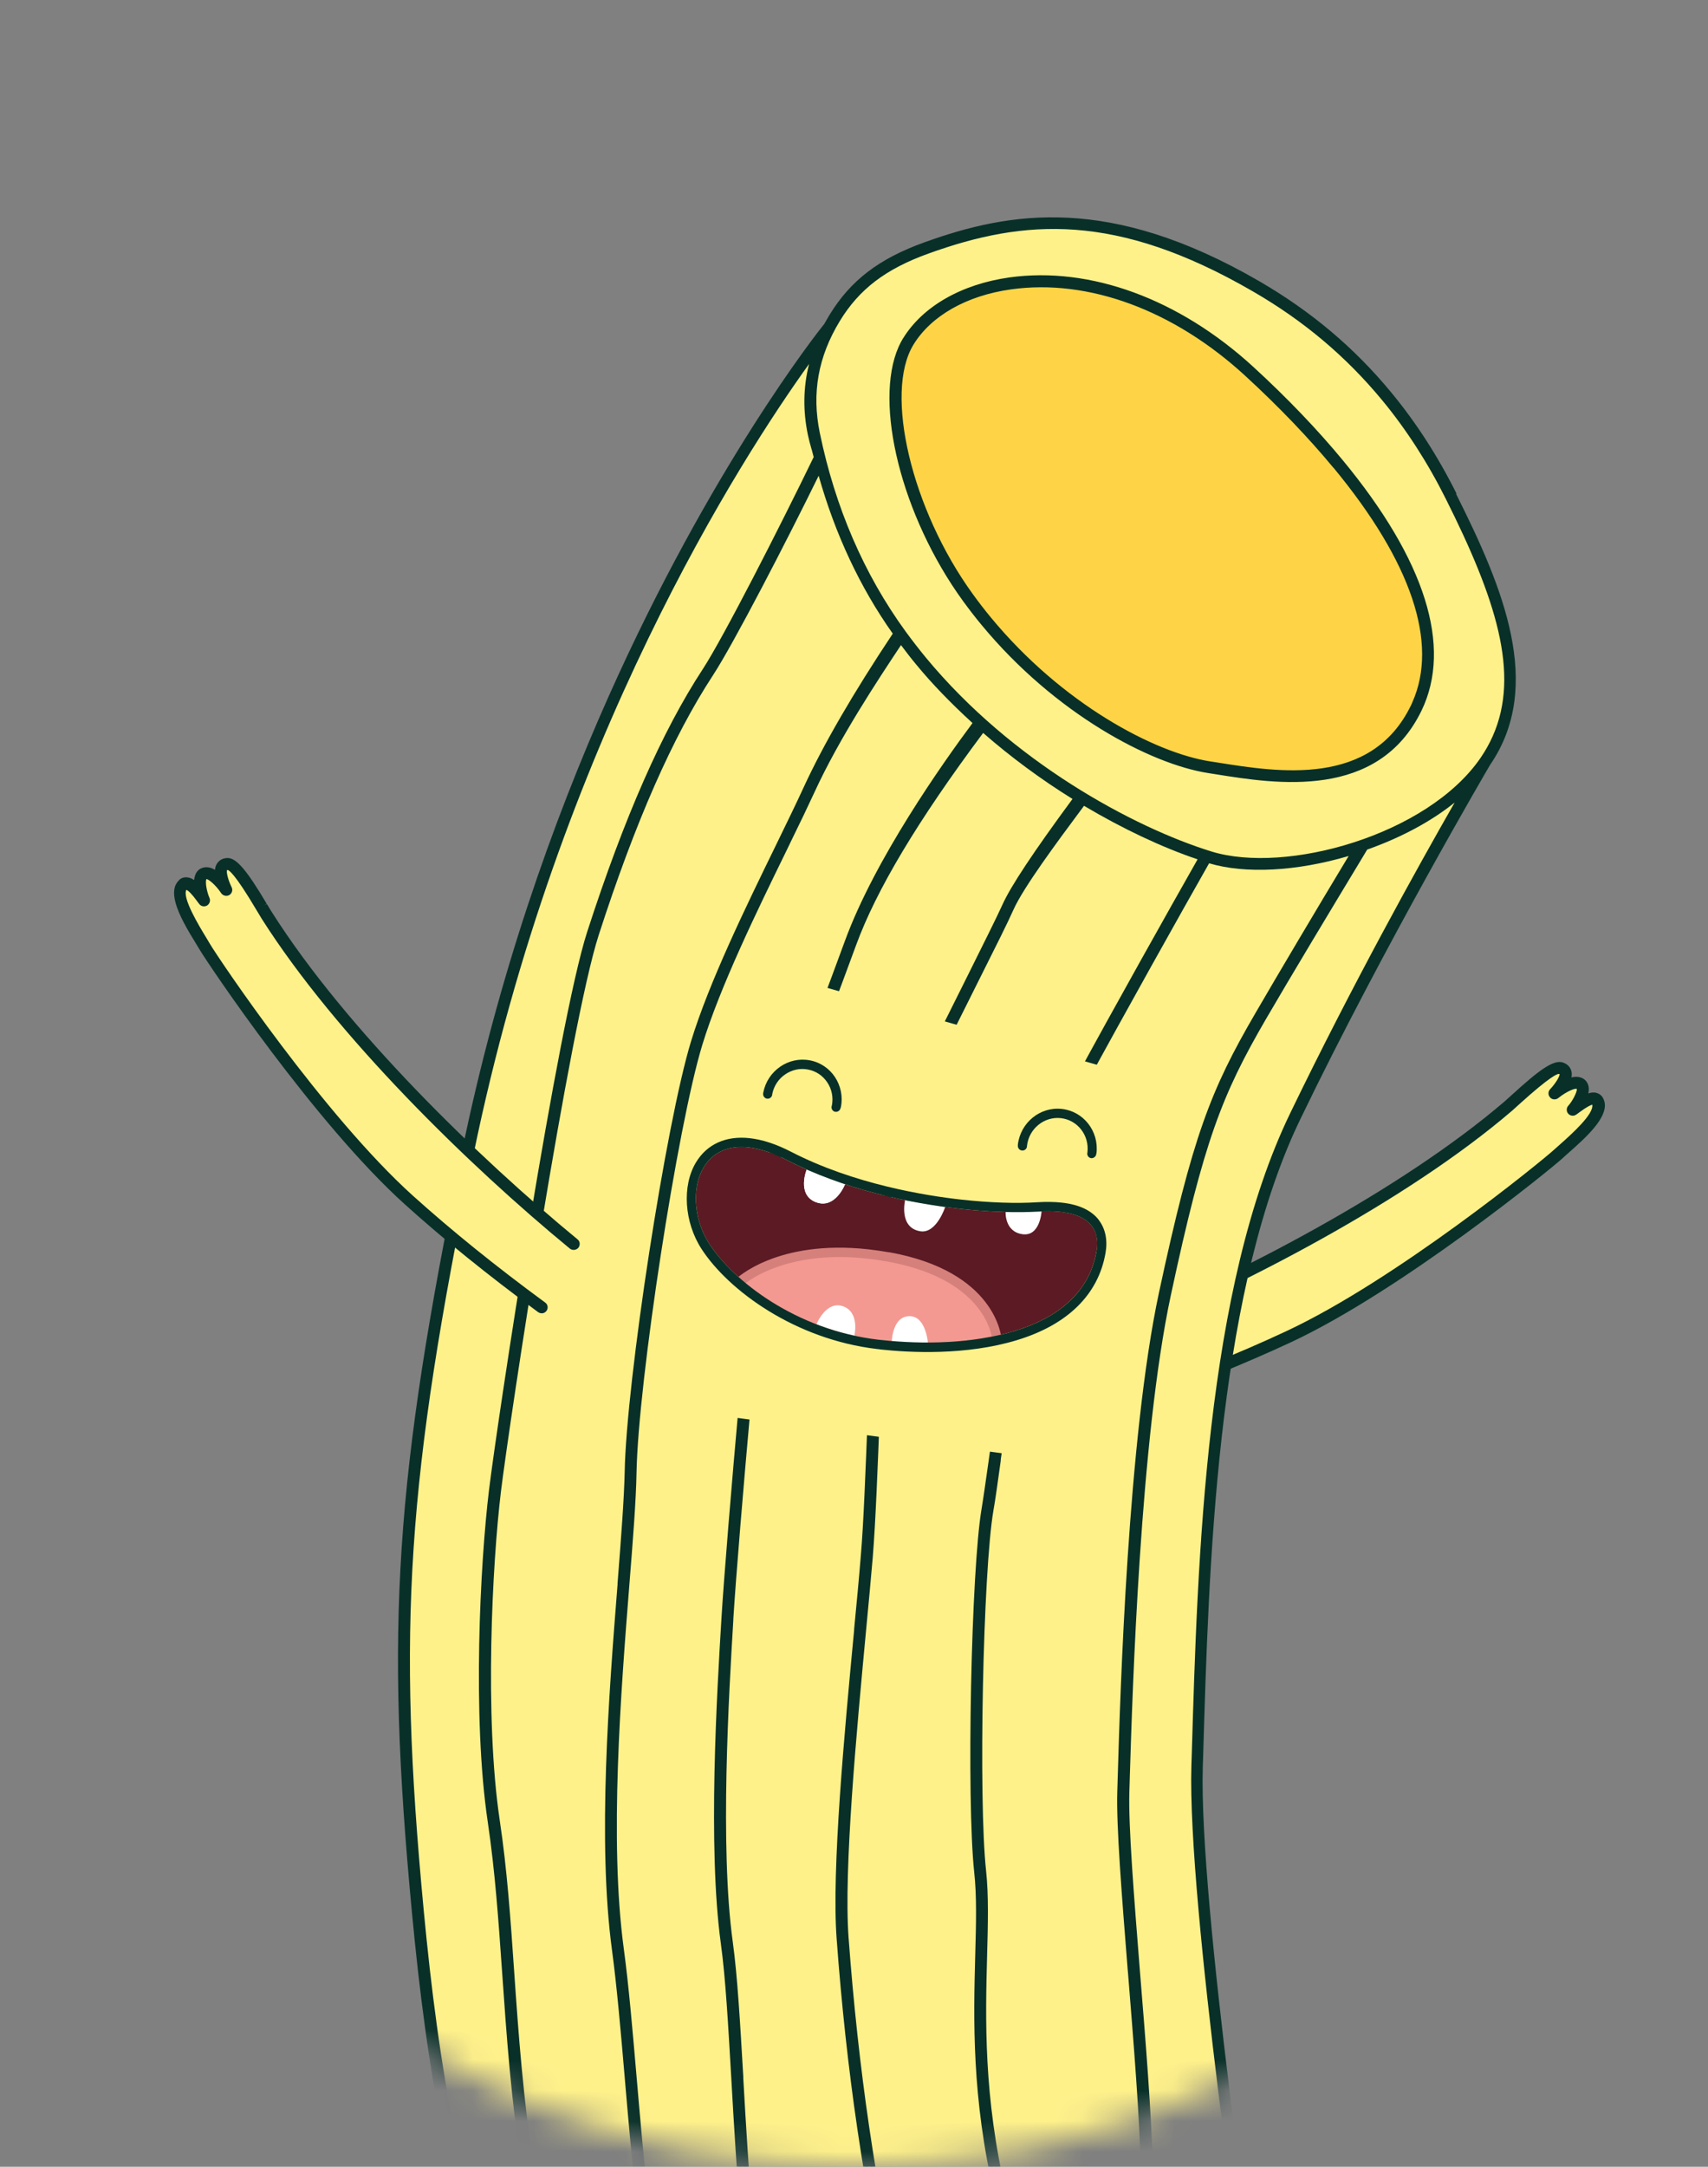 <svg width="56" height="71" viewBox="0 0 56 71" fill="none" xmlns="http://www.w3.org/2000/svg">
<rect x="0" y="0" width="56" height="71" fill="#808080" stroke="none"/>
<mask id="mask0_313_2017" style="mask-type:alpha" maskUnits="userSpaceOnUse" x="0" y="0" width="56" height="71">
<path fill-rule="evenodd" clip-rule="evenodd" d="M56 0H0V42H0.018C0.006 42.332 0 42.665 0 43C0 58.464 12.536 71 28 71C43.464 71 56 58.464 56 43C56 42.665 55.994 42.332 55.983 42H56V0Z" fill="#D9D9D9"/>
</mask>
<g mask="url(#mask0_313_2017)">
<path d="M51.096 37.814C50.6 38.268 45.766 42.159 42.258 43.799C40.547 44.599 38.783 45.284 37.065 45.892L36.672 43.604C40.347 42.089 45.899 39.288 49.459 36.248C49.804 35.953 50.867 34.903 51.185 35.006C51.63 35.154 50.978 35.828 50.978 35.828C50.978 35.828 51.571 35.342 51.826 35.526C52.048 35.688 51.711 36.215 51.574 36.366C51.697 36.292 52.237 35.821 52.386 36.071C52.649 36.517 51.608 37.357 51.1 37.818L51.096 37.814Z" fill="#FFF18A"/>
<path d="M51.363 37.73C51.293 37.789 51.23 37.848 51.174 37.899C50.767 38.268 45.91 42.218 42.306 43.903C40.765 44.621 39.065 45.31 37.102 45.999L37.024 45.778C38.976 45.089 40.672 44.407 42.206 43.689C45.784 42.016 50.611 38.094 51.015 37.726C51.074 37.674 51.137 37.615 51.208 37.556C51.619 37.192 52.363 36.528 52.289 36.175C52.285 36.152 52.274 36.127 52.263 36.108C52.145 36.086 51.845 36.303 51.733 36.388C51.693 36.421 51.656 36.447 51.633 36.458C51.585 36.491 51.519 36.48 51.482 36.436C51.441 36.388 51.445 36.326 51.482 36.281C51.589 36.163 51.793 35.839 51.774 35.67C51.767 35.629 51.756 35.618 51.748 35.614C51.63 35.53 51.263 35.732 51.041 35.913C50.993 35.953 50.922 35.95 50.882 35.902C50.841 35.858 50.841 35.788 50.882 35.743C51.033 35.589 51.237 35.301 51.211 35.172C51.215 35.172 51.211 35.135 51.137 35.109C50.941 35.043 50.063 35.843 49.77 36.108C49.67 36.2 49.585 36.274 49.526 36.329C46.051 39.303 40.624 42.089 36.705 43.707L36.616 43.493C40.517 41.883 45.918 39.108 49.37 36.152C49.433 36.101 49.515 36.023 49.611 35.939C50.433 35.191 50.933 34.8 51.208 34.888C51.359 34.94 51.415 35.039 51.434 35.113C51.434 35.113 51.434 35.12 51.434 35.124C51.452 35.216 51.43 35.323 51.382 35.426C51.556 35.356 51.741 35.327 51.878 35.426C51.948 35.478 51.993 35.566 51.996 35.644C52.008 35.743 51.982 35.858 51.937 35.964C52.067 35.894 52.189 35.858 52.293 35.88C52.367 35.894 52.426 35.935 52.467 36.001C52.489 36.042 52.504 36.082 52.515 36.127C52.615 36.598 51.893 37.243 51.348 37.726L51.363 37.73Z" fill="#083028"/>
<path d="M36.594 43.42C40.491 41.813 45.877 39.045 49.33 36.093C49.371 36.056 49.426 36.008 49.485 35.953L49.567 35.88C50.43 35.091 50.93 34.711 51.241 34.815C51.426 34.877 51.497 35.002 51.523 35.109C51.538 35.168 51.534 35.235 51.523 35.305C51.69 35.264 51.83 35.286 51.938 35.364C52.023 35.426 52.082 35.533 52.09 35.64C52.097 35.699 52.09 35.758 52.078 35.828C52.167 35.798 52.249 35.791 52.323 35.806C52.419 35.828 52.497 35.88 52.549 35.964C52.575 36.008 52.593 36.056 52.608 36.112C52.719 36.628 51.997 37.273 51.415 37.788C51.345 37.847 51.286 37.903 51.226 37.958C50.819 38.33 45.933 42.296 42.34 43.976C40.784 44.702 39.08 45.388 37.128 46.077L37.05 46.102L36.92 45.734L36.995 45.708C38.954 45.019 40.647 44.334 42.169 43.622C45.77 41.942 50.556 38.039 50.956 37.671L51.152 37.497C51.515 37.173 52.271 36.502 52.204 36.197C52.153 36.211 52.034 36.263 51.775 36.454C51.73 36.488 51.693 36.517 51.671 36.528C51.59 36.583 51.478 36.565 51.415 36.491C51.352 36.418 51.352 36.303 51.419 36.233C51.538 36.104 51.704 35.806 51.701 35.684C51.649 35.647 51.367 35.762 51.108 35.968C51.104 35.972 51.097 35.975 51.089 35.983C51.008 36.045 50.889 36.038 50.823 35.961C50.752 35.883 50.752 35.769 50.823 35.692C50.989 35.518 51.138 35.282 51.134 35.198C51.13 35.198 51.123 35.19 51.115 35.19C51.063 35.183 50.83 35.264 49.826 36.171C49.726 36.263 49.641 36.34 49.578 36.395C46.092 39.38 40.658 42.167 36.739 43.784L36.665 43.814L36.517 43.453L36.591 43.423L36.594 43.42ZM48.878 36.768C49.085 36.602 49.285 36.436 49.478 36.27C49.537 36.215 49.623 36.141 49.722 36.049C50.626 35.227 50.949 35.039 51.104 35.028C51.13 35.028 51.149 35.028 51.167 35.036C51.275 35.072 51.293 35.139 51.297 35.157L51.304 35.209H51.297C51.286 35.408 51.045 35.695 50.945 35.798C50.93 35.813 50.93 35.835 50.945 35.85C50.956 35.865 50.978 35.865 50.993 35.85C51.145 35.728 51.604 35.411 51.797 35.548C51.83 35.57 51.849 35.607 51.856 35.662C51.878 35.876 51.645 36.226 51.541 36.337C51.53 36.348 51.526 36.366 51.541 36.384C51.552 36.399 51.571 36.403 51.59 36.388C51.608 36.377 51.641 36.351 51.678 36.322C51.989 36.093 52.164 36.008 52.271 36.031L52.304 36.038L52.323 36.064C52.342 36.09 52.356 36.123 52.364 36.16C52.441 36.524 51.864 37.077 51.256 37.615L51.063 37.785C50.663 38.153 45.852 42.075 42.236 43.762C40.728 44.47 39.054 45.144 37.12 45.826L37.143 45.896C39.058 45.218 40.736 44.544 42.262 43.829C45.84 42.156 50.7 38.209 51.108 37.84C51.163 37.788 51.226 37.73 51.297 37.667C51.815 37.203 52.53 36.569 52.438 36.145C52.43 36.108 52.416 36.075 52.401 36.045C52.371 35.998 52.33 35.972 52.279 35.961C52.201 35.946 52.101 35.972 51.975 36.038L51.778 36.141L51.864 35.935C51.908 35.828 51.927 35.728 51.919 35.651C51.916 35.599 51.886 35.529 51.83 35.493C51.738 35.426 51.597 35.426 51.412 35.5L51.226 35.574L51.308 35.393C51.352 35.294 51.367 35.205 51.352 35.131C51.33 35.05 51.275 34.995 51.178 34.962C50.919 34.877 50.286 35.423 49.66 35.994L49.578 36.068C49.515 36.126 49.459 36.174 49.415 36.211C45.985 39.152 40.614 41.916 36.713 43.534L36.739 43.6C40.425 42.075 45.414 39.524 48.859 36.768H48.878Z" fill="#083028"/>
<path d="M47.474 16.314C45.966 13.304 43.869 11.074 41.121 9.486C36.453 6.784 33.349 7.175 30.408 8.236C29.015 8.741 28.119 9.408 27.463 10.484C27.396 10.595 27.341 10.72 27.282 10.838C27.282 10.827 27.282 10.812 27.282 10.798C27.282 10.798 18.873 21.164 15.454 37.814C13.29 48.35 12.935 53.241 13.816 62.594C14.32 67.904 15.076 72.356 17.198 78.47C17.198 78.47 17.809 79.804 19.199 79.885C19.395 80.272 19.736 80.597 20.143 80.847C20.136 80.891 20.125 80.936 20.128 80.991C20.125 81.057 20.117 81.124 20.11 81.194C20.14 81.208 20.188 81.23 20.203 81.238C20.24 81.26 20.262 81.286 20.288 81.311C20.369 81.345 20.451 81.378 20.525 81.404C20.577 81.422 20.621 81.451 20.662 81.485C20.68 81.485 20.695 81.485 20.717 81.492C20.91 81.555 21.11 81.614 21.314 81.643C21.495 81.673 21.747 81.721 21.929 81.695C21.958 81.691 21.984 81.695 22.01 81.698C22.047 81.698 22.081 81.691 22.114 81.695C22.118 81.695 22.125 81.695 22.129 81.695C22.136 81.595 22.147 81.496 22.155 81.396C22.292 81.392 22.429 81.382 22.558 81.356C24.129 83.254 26.555 81.89 26.555 81.89C26.555 81.89 28.433 83.626 30.863 81.728C30.875 81.721 33.468 82.517 34.757 80.836C35.568 80.781 36.161 80.656 36.653 80.501C36.798 80.733 36.946 80.98 37.09 81.227C37.502 80.615 38.154 80.18 38.835 80.058C38.683 79.812 38.532 79.565 38.372 79.325C38.669 78.912 38.854 78.503 39.213 78.216C40.969 77.501 41.062 76.104 41.062 76.104C41.062 76.104 39.009 62.509 39.15 57.866C39.346 51.254 39.569 42.336 42.388 36.502C45.37 30.329 48.618 24.879 48.618 24.879C50.222 22.539 49.163 19.664 47.485 16.314H47.474Z" fill="#FFF18A"/>
<path d="M47.685 16.211C47.077 14.999 46.362 13.893 45.558 12.92C44.351 11.457 42.936 10.267 41.239 9.283C36.375 6.464 33.119 7.009 30.33 8.019C28.856 8.55 27.941 9.254 27.267 10.363C27.181 10.499 27.067 10.702 27.085 10.669C26.87 10.934 18.587 21.382 15.224 37.766C13.027 48.461 12.705 53.337 13.583 62.616C14.075 67.838 14.816 72.323 16.987 78.566C16.991 78.577 17.113 78.839 17.365 79.141C17.691 79.535 18.247 80.014 19.058 80.103C19.117 80.206 19.187 80.305 19.269 80.401C19.432 80.6 19.639 80.773 19.865 80.932C19.865 80.965 19.858 81.002 19.854 81.035C19.865 81.046 19.88 81.05 19.891 81.065C19.895 81.068 19.902 81.072 19.906 81.076C19.943 81.094 19.988 81.116 20.032 81.142C20.014 81.131 20.08 81.168 20.102 81.183C20.102 81.183 20.106 81.183 20.11 81.183C20.11 81.146 20.117 81.112 20.121 81.076C20.739 81.437 21.473 81.625 22.162 81.599C22.162 81.628 22.155 81.658 22.151 81.684C22.218 81.684 22.28 81.691 22.336 81.717C22.34 81.676 22.347 81.636 22.351 81.599C22.388 81.595 22.429 81.603 22.466 81.599C23.91 83.213 25.966 82.417 26.522 82.155C27.003 82.513 28.763 83.582 30.915 81.971C31.638 82.141 33.701 82.465 34.875 81.05C37.691 80.84 38.316 79.856 38.82 79.064C38.987 78.805 39.128 78.577 39.335 78.407C41.176 77.645 41.287 76.171 41.291 76.06C41.273 75.924 39.246 62.436 39.383 57.862L39.395 57.531C39.587 51.096 39.846 42.285 42.602 36.591C45.329 30.952 48.778 25.056 48.815 25.001C50.57 22.443 49.226 19.252 47.696 16.2L47.685 16.211ZM17.543 78.997C17.309 78.713 17.198 78.474 17.198 78.474C15.076 72.36 14.316 67.908 13.816 62.598C12.931 53.245 13.29 48.354 15.454 37.818C18.376 23.575 24.903 14 26.744 11.513C26.444 12.39 26.378 13.293 26.578 14.251C26.629 14.505 26.707 14.745 26.77 14.992C25.748 17.099 23.818 20.899 23.121 21.964C21.788 24.002 20.547 26.814 19.339 30.554C18.376 33.525 16.398 46.556 16.12 48.848C15.831 51.225 15.568 56.27 16.079 59.694C16.32 61.319 16.431 62.926 16.55 64.628C16.691 66.677 16.839 68.8 17.228 71.31C17.906 75.699 18.876 79.498 18.969 79.849C18.306 79.731 17.832 79.344 17.55 79.004L17.543 78.997ZM19.447 80.261C19.35 80.143 19.269 80.022 19.202 79.889C19.195 79.889 19.191 79.889 19.184 79.889C19.184 79.874 19.21 79.867 19.206 79.852C19.195 79.812 18.161 75.846 17.454 71.273C17.069 68.774 16.92 66.655 16.78 64.61C16.661 62.904 16.55 61.293 16.305 59.657C15.798 56.252 16.061 51.236 16.346 48.87C16.624 46.582 18.598 33.58 19.554 30.621C20.758 26.899 21.988 24.109 23.31 22.086C23.999 21.035 25.829 17.49 26.863 15.364C27.4 17.354 28.233 19.171 29.367 20.763C28.626 21.872 27.289 23.943 26.429 25.815C26.177 26.364 25.855 27.024 25.514 27.724C24.536 29.729 23.318 32.227 22.729 34.155C21.914 36.827 20.614 45.255 20.558 48.244C20.54 49.132 20.439 50.414 20.325 51.896C20.047 55.456 19.662 60.331 20.143 63.895C20.302 65.067 20.428 66.534 20.562 68.085C20.777 70.591 20.999 73.186 21.395 74.995C22.021 77.855 22.314 81.275 22.321 81.367C21.34 81.466 20.095 81.046 19.45 80.261H19.447ZM22.555 81.356C22.555 81.323 22.255 77.84 21.621 74.94C21.229 73.149 21.006 70.562 20.791 68.063C20.658 66.511 20.532 65.041 20.373 63.862C19.895 60.328 20.276 55.463 20.558 51.914C20.677 50.429 20.777 49.143 20.791 48.247C20.847 45.273 22.14 36.882 22.951 34.221C23.533 32.312 24.748 29.825 25.726 27.827C26.066 27.127 26.389 26.464 26.644 25.911C27.47 24.116 28.793 22.13 29.541 21.006C29.726 21.256 29.919 21.507 30.115 21.747C30.7 22.454 31.338 23.092 31.997 23.692C30.886 25.174 28.726 28.284 27.778 30.875C27.485 31.675 27.204 32.426 26.937 33.134C25.985 35.673 25.233 37.682 24.996 39.263C24.707 41.234 23.903 50.366 23.74 53.031C23.592 55.463 23.284 60.527 23.718 63.678C23.873 64.802 23.966 66.412 24.062 68.122C24.236 71.188 24.433 74.66 25.055 76.926C26.011 80.423 26.359 81.934 26.363 81.953C26.363 81.964 26.37 81.971 26.378 81.982C25.811 82.244 23.884 82.97 22.558 81.363L22.555 81.356ZM26.578 81.912C26.578 81.912 26.592 81.901 26.589 81.894C26.589 81.879 26.237 80.364 25.277 76.863C24.666 74.623 24.47 71.162 24.296 68.107C24.199 66.394 24.107 64.779 23.951 63.648C23.518 60.519 23.825 55.47 23.973 53.045C24.136 50.385 24.94 41.267 25.229 39.3C25.459 37.741 26.207 35.747 27.155 33.219C27.422 32.508 27.704 31.756 27.996 30.956C28.926 28.41 31.119 25.388 32.227 23.91C33.219 24.787 34.26 25.539 35.286 26.169C34.523 27.201 33.312 28.874 32.945 29.688C32.764 30.094 32.36 30.901 31.89 31.837C30.908 33.797 29.563 36.48 29.182 37.634C28.815 38.754 28.663 42.756 28.53 46.29C28.459 48.163 28.393 49.928 28.3 51.015C28.244 51.682 28.17 52.5 28.081 53.407C27.77 56.731 27.341 61.286 27.507 63.526C27.826 67.857 28.419 71.87 29.263 75.459C30.352 80.073 30.734 81.746 30.738 81.765C30.738 81.779 30.749 81.791 30.756 81.802C28.467 83.508 26.703 82.041 26.57 81.923L26.578 81.912ZM30.945 81.75C30.952 81.732 30.978 81.724 30.974 81.706C30.971 81.687 30.589 80.014 29.497 75.4C28.652 71.822 28.063 67.82 27.744 63.504C27.581 61.282 28.007 56.738 28.319 53.421C28.404 52.515 28.482 51.697 28.537 51.03C28.63 49.935 28.696 48.166 28.767 46.294C28.9 42.775 29.052 38.787 29.408 37.696C29.782 36.561 31.123 33.886 32.101 31.933C32.571 30.997 32.975 30.186 33.16 29.777C33.516 28.984 34.764 27.326 35.523 26.302C36.927 27.138 38.272 27.75 39.383 28.118C38.48 29.71 36.598 33.06 35.309 35.437C33.882 38.061 32.99 44.385 32.508 47.787C32.404 48.516 32.323 49.091 32.264 49.445C31.919 51.428 31.764 58.99 32.019 61.345C32.104 62.126 32.082 63.025 32.053 64.064C31.997 66.143 31.927 68.734 32.686 71.951C33.808 76.712 34.631 80.821 34.638 80.862C34.642 80.88 34.649 80.899 34.66 80.913C34.66 80.913 34.668 80.913 34.672 80.917C33.479 82.336 31.338 81.853 30.941 81.754L30.945 81.75ZM34.86 80.825C34.86 80.825 34.868 80.818 34.868 80.814C34.86 80.773 34.038 76.661 32.916 71.896C32.164 68.708 32.234 66.136 32.29 64.068C32.319 63.018 32.341 62.111 32.256 61.315C32.001 58.975 32.156 51.453 32.497 49.482C32.56 49.128 32.642 48.55 32.742 47.816C33.219 44.433 34.112 38.135 35.516 35.548C36.827 33.13 38.728 29.744 39.609 28.196C39.617 28.196 39.624 28.2 39.632 28.203C40.88 28.59 42.68 28.457 44.403 27.916C43.384 29.607 42.102 31.759 41.239 33.245C39.776 35.762 39.183 37.269 38.083 42.388C37.061 47.145 36.816 55.526 36.731 58.282L36.716 58.728C36.683 59.86 36.868 62.185 37.068 64.647C37.257 66.994 37.453 69.423 37.49 71.184C37.568 74.814 39.091 78.234 39.105 78.267C39.105 78.278 39.117 78.286 39.12 78.293C39.124 78.297 39.132 78.293 39.139 78.297C38.298 79.071 38.405 80.556 34.864 80.825H34.86ZM42.384 36.506C39.561 42.343 39.343 51.258 39.146 57.87C39.009 62.513 41.058 76.108 41.058 76.108C41.058 76.108 40.961 77.442 39.317 78.168C39.291 78.113 37.802 74.744 37.724 71.177C37.683 69.408 37.49 66.98 37.298 64.628C37.102 62.174 36.913 59.852 36.95 58.736L36.961 58.29C37.042 55.541 37.29 47.175 38.309 42.439C39.402 37.35 39.987 35.858 41.435 33.366C42.354 31.785 43.747 29.482 44.769 27.787C45.981 27.359 47.133 26.744 47.996 25.944C46.922 27.809 44.588 31.947 42.384 36.51V36.506ZM48.614 24.883C46.873 27.422 42.206 28.76 39.698 27.982C37.524 27.308 33.349 25.296 30.297 21.599C30.067 21.323 29.845 21.035 29.63 20.741C28.007 18.503 27.211 16.178 26.803 14.203C26.477 12.622 26.911 11.402 27.467 10.484C28.119 9.408 29.019 8.741 30.412 8.24C33.353 7.179 36.461 6.784 41.124 9.486C42.773 10.44 44.188 11.623 45.381 13.068C46.177 14.03 46.873 15.109 47.477 16.314C49.155 19.664 50.215 22.539 48.611 24.879L48.614 24.883Z" fill="#083028"/>
<path d="M19.091 79.952L19.147 79.959C19.214 80.081 19.291 80.199 19.384 80.309C20.014 81.076 21.255 81.551 22.325 81.441L22.403 81.433L22.396 81.356C22.396 81.323 22.103 77.885 21.466 74.973C21.073 73.167 20.851 70.58 20.636 68.074C20.51 66.597 20.377 65.071 20.218 63.88C19.74 60.339 20.121 55.482 20.395 51.937V51.9C20.525 50.3 20.618 49.103 20.633 48.244C20.688 45.263 21.985 36.845 22.799 34.177C23.389 32.254 24.604 29.762 25.581 27.758C25.904 27.098 26.237 26.412 26.496 25.849C27.13 24.467 28.119 22.771 29.427 20.807L29.456 20.763L29.423 20.719C28.311 19.16 27.474 17.354 26.93 15.345L26.874 15.139L26.782 15.335C25.767 17.424 23.926 20.988 23.237 22.045C22.596 23.026 21.977 24.183 21.373 25.535C20.725 26.987 20.095 28.668 19.469 30.599C18.514 33.554 16.535 46.571 16.258 48.863C15.972 51.233 15.709 56.263 16.217 59.668C16.461 61.293 16.573 62.9 16.691 64.595C16.832 66.648 16.98 68.752 17.365 71.281C18.025 75.544 18.977 79.311 19.114 79.834C19.106 79.845 19.103 79.856 19.099 79.871L19.088 79.952H19.091ZM17.532 71.255C17.147 68.734 16.998 66.63 16.858 64.599C16.739 62.882 16.628 61.271 16.384 59.642C15.88 56.252 16.139 51.24 16.424 48.878C16.702 46.589 18.677 33.591 19.629 30.643C20.829 26.932 22.055 24.146 23.377 22.126C24.052 21.095 25.807 17.7 26.841 15.589C27.385 17.512 28.2 19.252 29.271 20.763C27.971 22.716 26.993 24.404 26.359 25.779C26.1 26.342 25.767 27.024 25.444 27.688C24.463 29.696 23.244 32.195 22.655 34.129C21.836 36.809 20.536 45.248 20.481 48.24C20.462 49.095 20.373 50.289 20.247 51.889V51.925C19.966 55.478 19.584 60.346 20.066 63.906C20.225 65.089 20.358 66.615 20.484 68.093C20.699 70.602 20.921 73.193 21.318 75.01C21.899 77.667 22.188 80.763 22.236 81.293C21.247 81.363 20.088 80.906 19.514 80.21C19.425 80.103 19.351 79.993 19.288 79.871C19.291 79.852 19.288 79.838 19.288 79.827C19.177 79.395 18.206 75.585 17.536 71.255H17.532Z" fill="#083028"/>
<path d="M39.232 57.535C39.425 51.085 39.681 42.248 42.455 36.532C44.622 32.051 46.9 27.993 48.067 25.974L48.334 25.513L47.945 25.874C47.148 26.615 46.041 27.245 44.744 27.702L44.718 27.713L44.459 28.145C43.459 29.799 42.218 31.859 41.37 33.319C40.903 34.122 40.525 34.822 40.192 35.57C39.484 37.155 38.977 38.953 38.232 42.414C37.221 47.124 36.969 55.478 36.884 58.22L36.869 58.725C36.832 59.841 37.021 62.16 37.217 64.606C37.399 66.843 37.602 69.357 37.643 71.17C37.721 74.752 39.229 78.157 39.243 78.19L39.277 78.264L39.351 78.231C41.022 77.494 41.136 76.16 41.14 76.105V76.086C41.118 75.95 39.092 62.447 39.229 57.862L39.24 57.531L39.232 57.535ZM40.973 76.101C40.962 76.208 40.799 77.376 39.355 78.05C39.136 77.534 37.873 74.428 37.802 71.166C37.762 69.349 37.558 66.832 37.376 64.61C37.18 62.145 36.995 59.834 37.028 58.725L37.043 58.224C37.128 55.482 37.38 47.142 38.388 42.443C39.477 37.369 40.062 35.88 41.507 33.392C42.355 31.937 43.596 29.877 44.596 28.222L44.826 27.839C45.948 27.441 46.926 26.914 47.693 26.298C46.474 28.428 44.344 32.257 42.311 36.458C39.521 42.204 39.266 51.063 39.073 57.523L39.062 57.855C38.925 62.399 40.907 75.666 40.973 76.097V76.101Z" fill="#083028"/>
<path d="M47.755 16.175C47.148 14.958 46.429 13.845 45.622 12.869C44.407 11.395 42.988 10.201 41.284 9.213C36.391 6.379 33.116 6.928 30.305 7.942C28.812 8.48 27.886 9.191 27.197 10.319C27.152 10.392 27.097 10.488 27.059 10.555C27.045 10.584 27.03 10.606 27.023 10.617C26.797 10.897 23.3 15.323 19.947 22.837C18.117 26.943 16.332 31.97 15.143 37.748C12.946 48.454 12.624 53.337 13.502 62.624C13.994 67.853 14.739 72.345 16.91 78.592C16.91 78.599 17.036 78.872 17.299 79.193C17.625 79.587 18.184 80.077 19.003 80.18C19.062 80.272 19.129 80.368 19.199 80.457C19.347 80.637 19.536 80.807 19.773 80.976C19.773 80.976 19.773 80.98 19.773 80.984C19.814 81.002 19.851 81.028 19.888 81.068C19.892 81.072 19.899 81.076 19.903 81.083C19.91 81.087 19.918 81.091 19.925 81.094C19.929 81.043 19.936 80.995 19.94 80.943V80.899L19.907 80.873C19.662 80.704 19.473 80.534 19.329 80.357C19.251 80.265 19.184 80.165 19.125 80.07L19.103 80.037H19.062C18.273 79.944 17.736 79.476 17.421 79.097C17.173 78.795 17.058 78.544 17.054 78.54C14.891 72.316 14.15 67.831 13.657 62.613C12.783 53.344 13.102 48.472 15.295 37.785C18.647 21.456 26.793 11.152 27.141 10.72C27.141 10.72 27.148 10.713 27.148 10.709C27.16 10.687 27.174 10.665 27.189 10.639C27.226 10.573 27.282 10.481 27.326 10.407C27.993 9.313 28.897 8.623 30.349 8.096C33.123 7.094 36.354 6.556 41.191 9.357C42.877 10.333 44.285 11.516 45.489 12.976C46.289 13.945 47 15.047 47.604 16.252C49.122 19.278 50.463 22.439 48.73 24.971C48.708 25.001 45.233 30.945 42.51 36.572C39.754 42.292 39.487 51.103 39.295 57.542L39.284 57.877C39.15 62.38 41.11 75.529 41.191 76.086C41.191 76.09 41.143 77.582 39.284 78.352L39.261 78.363C39.047 78.544 38.902 78.772 38.732 79.038C38.239 79.815 37.624 80.777 34.85 80.984H34.816L34.794 81.013C33.668 82.373 31.705 82.093 30.916 81.905L30.879 81.898L30.849 81.92C28.752 83.493 27.03 82.458 26.552 82.104L26.515 82.075L26.471 82.097C25.893 82.366 23.903 83.121 22.507 81.559L22.477 81.525L22.436 81.533C22.436 81.533 22.407 81.533 22.392 81.533C22.37 81.533 22.344 81.533 22.322 81.533L22.255 81.54V81.606C22.248 81.64 22.24 81.673 22.236 81.706C22.292 81.717 22.348 81.743 22.392 81.783C22.392 81.754 22.399 81.724 22.403 81.695C22.403 81.695 22.403 81.695 22.407 81.695C23.844 83.269 25.841 82.557 26.489 82.262C27.034 82.653 28.786 83.641 30.908 82.071C31.745 82.262 33.72 82.52 34.891 81.142C37.717 80.925 38.354 79.926 38.861 79.123C39.021 78.872 39.158 78.655 39.35 78.492C41.295 77.678 41.343 76.093 41.343 76.079C41.258 75.507 39.299 62.373 39.436 57.884L39.447 57.553C39.632 51.303 39.884 42.815 42.421 37.129C42.495 36.967 42.569 36.805 42.647 36.646C45.377 30.993 48.83 25.104 48.856 25.063C50.63 22.473 49.282 19.256 47.741 16.186L47.755 16.175Z" fill="#083028"/>
<path d="M34.865 80.899C37.595 80.693 38.206 79.749 38.695 78.99C38.847 78.754 38.991 78.529 39.188 78.349L39.254 78.29L39.169 78.216C39.047 77.932 37.643 74.627 37.565 71.174C37.528 69.401 37.332 66.976 37.143 64.632L37.132 64.514C36.939 62.104 36.758 59.83 36.791 58.721L36.806 58.257C36.887 55.508 37.139 47.138 38.154 42.399C39.251 37.291 39.84 35.791 41.299 33.282C42.088 31.925 43.329 29.832 44.462 27.956L44.57 27.776L44.366 27.838C42.61 28.391 40.843 28.498 39.643 28.126L39.58 28.108L39.528 28.155C38.665 29.674 36.765 33.057 35.435 35.508C35.35 35.666 35.265 35.836 35.183 36.02C33.92 38.858 33.105 44.606 32.653 47.787L32.646 47.842C32.546 48.557 32.464 49.121 32.405 49.467C32.064 51.443 31.909 58.979 32.164 61.323C32.249 62.111 32.227 63.014 32.197 64.061C32.142 66.143 32.075 68.719 32.827 71.911C33.839 76.204 34.62 80.026 34.772 80.781L34.779 80.906L34.857 80.899H34.865ZM32.99 71.874C32.242 68.697 32.309 66.136 32.364 64.076C32.394 63.011 32.416 62.104 32.331 61.304C32.075 58.968 32.231 51.461 32.572 49.493C32.635 49.143 32.712 48.579 32.812 47.861V47.824C33.298 44.433 34.187 38.154 35.583 35.581C36.898 33.164 38.765 29.832 39.643 28.288C40.825 28.642 42.518 28.553 44.218 28.049C43.114 29.88 41.925 31.885 41.162 33.197C39.691 35.721 39.099 37.232 37.998 42.362C36.98 47.116 36.728 55.496 36.646 58.249L36.632 58.714C36.598 59.83 36.78 62.111 36.972 64.525L36.983 64.643C37.172 66.987 37.369 69.408 37.406 71.174C37.483 74.7 38.936 78.08 39.025 78.282C38.843 78.463 38.706 78.677 38.562 78.902C38.069 79.661 37.513 80.519 34.935 80.73C34.776 79.941 33.998 76.141 32.994 71.87L32.99 71.874Z" fill="#083028"/>
<path d="M22.492 81.404C23.852 83.051 25.833 82.311 26.407 82.045L26.482 82.008L26.43 81.898C26.333 81.489 25.952 79.919 25.126 76.893C24.507 74.634 24.311 71.166 24.137 68.108C24.041 66.394 23.948 64.783 23.792 63.659C23.359 60.512 23.666 55.456 23.814 53.027C23.977 50.37 24.781 41.242 25.07 39.267C25.304 37.689 26.056 35.688 27.008 33.153C27.274 32.441 27.556 31.69 27.849 30.89C28.841 28.178 31.123 24.979 32.057 23.73L32.101 23.671L32.045 23.623C31.305 22.948 30.69 22.314 30.171 21.684C29.964 21.43 29.767 21.168 29.601 20.947L29.534 20.855L29.456 20.969C28.682 22.13 27.389 24.076 26.567 25.863C26.348 26.339 26.078 26.895 25.793 27.485L25.652 27.78C25.144 28.819 24.574 29.987 24.063 31.137C23.585 32.209 23.159 33.263 22.874 34.185C22.062 36.849 20.766 45.251 20.71 48.233C20.692 49.154 20.584 50.547 20.477 51.892C20.199 55.445 19.814 60.309 20.292 63.858C20.455 65.052 20.584 66.578 20.71 68.056C20.929 70.569 21.151 73.149 21.54 74.944C22.14 77.689 22.44 80.973 22.47 81.341H22.551L22.488 81.393L22.492 81.404ZM21.699 74.921C21.31 73.138 21.088 70.562 20.873 68.071C20.744 66.574 20.614 65.045 20.451 63.847C19.973 60.313 20.355 55.46 20.636 51.914C20.744 50.566 20.855 49.173 20.87 48.244C20.925 45.273 22.214 36.897 23.026 34.24C23.607 32.338 24.818 29.854 25.793 27.861L25.937 27.562C26.226 26.973 26.496 26.412 26.715 25.937C27.515 24.198 28.767 22.303 29.541 21.139C29.693 21.341 29.864 21.566 30.049 21.787C30.56 22.407 31.16 23.029 31.886 23.693C30.923 24.986 28.686 28.141 27.7 30.838C27.408 31.638 27.126 32.39 26.859 33.097C25.907 35.64 25.152 37.649 24.915 39.241C24.622 41.22 23.818 50.355 23.655 53.013C23.507 55.449 23.2 60.512 23.633 63.678C23.789 64.798 23.878 66.405 23.977 68.108C24.152 71.181 24.348 74.656 24.97 76.934C25.793 79.937 26.17 81.503 26.27 81.924C25.652 82.196 23.866 82.793 22.629 81.315C22.588 80.84 22.288 77.619 21.696 74.914L21.699 74.921Z" fill="#083028"/>
<path d="M47.548 16.278C46.948 15.08 46.237 13.982 45.44 13.016C44.244 11.564 42.844 10.389 41.166 9.416C36.624 6.785 33.572 7.013 30.386 8.163C28.949 8.682 28.056 9.364 27.4 10.444C27.267 10.665 27.148 10.89 27.049 11.115C26.608 12.106 26.5 13.127 26.726 14.218C27.234 16.679 28.189 18.891 29.564 20.785C29.775 21.076 30.001 21.367 30.23 21.647C33.083 25.1 37.098 27.256 39.669 28.056C42.162 28.83 46.904 27.51 48.678 24.923C50.382 22.432 49.056 19.285 47.548 16.278V16.278ZM39.717 27.901C37.165 27.109 33.183 24.968 30.353 21.544C30.123 21.264 29.901 20.977 29.69 20.689C28.326 18.813 27.382 16.624 26.878 14.181C26.611 12.884 26.823 11.69 27.534 10.521C28.171 9.475 29.038 8.815 30.438 8.31C33.583 7.175 36.594 6.95 41.084 9.552C42.747 10.514 44.133 11.682 45.318 13.116C46.107 14.07 46.811 15.161 47.404 16.348C49.026 19.583 49.856 22.071 48.941 24.124C48.834 24.367 48.7 24.603 48.545 24.831C46.807 27.367 42.162 28.657 39.717 27.901Z" fill="#083028"/>
<path d="M26.492 81.945L26.518 81.968C26.596 82.038 28.437 83.611 30.804 81.85L30.86 81.809L30.919 81.824C31.519 81.971 33.564 82.351 34.731 80.962L34.779 80.903L34.716 80.847L34.701 80.792C34.494 79.764 33.738 76.082 32.76 71.929C32.004 68.723 32.071 66.139 32.127 64.068C32.156 63.022 32.178 62.119 32.093 61.334C31.838 58.983 31.993 51.435 32.338 49.456C32.397 49.117 32.475 48.564 32.575 47.868L32.586 47.798C33.068 44.393 33.957 38.087 35.379 35.478C36.687 33.072 38.572 29.711 39.454 28.163L39.502 28.078L39.409 28.049C38.209 27.651 36.879 27.028 35.564 26.239L35.501 26.202L35.312 26.456C34.56 27.466 33.423 28.996 33.086 29.747C32.904 30.153 32.501 30.956 32.034 31.889C31.104 33.739 29.708 36.517 29.33 37.674C28.971 38.765 28.819 42.734 28.685 46.235V46.291C28.619 47.978 28.548 49.891 28.456 51.023C28.4 51.69 28.322 52.508 28.237 53.414C27.926 56.735 27.5 61.279 27.663 63.508C27.982 67.824 28.57 71.829 29.415 75.415C30.356 79.392 30.775 81.216 30.886 81.688C30.878 81.699 30.871 81.71 30.867 81.724L30.849 81.78L30.826 81.746C30.826 81.746 30.467 80.18 29.345 75.43C28.496 71.841 27.907 67.831 27.589 63.508C27.426 61.282 27.848 56.746 28.159 53.433V53.4C28.241 52.563 28.322 51.697 28.378 51.008C28.467 49.932 28.534 48.192 28.604 46.353V46.279C28.741 42.753 28.893 38.754 29.256 37.645C29.626 36.514 30.952 33.868 31.919 31.936L31.956 31.859C32.382 31.008 32.823 30.131 33.012 29.711C33.282 29.11 34.045 27.964 35.342 26.206L35.394 26.136L35.32 26.092C34.231 25.425 33.205 24.665 32.271 23.844L32.204 23.785L32.153 23.855C30.293 26.339 29.008 28.388 28.256 30.083C28.126 30.374 28.011 30.654 27.915 30.923C27.633 31.697 27.359 32.427 27.1 33.116L27.059 33.223C26.114 35.736 25.37 37.726 25.14 39.285C24.851 41.249 24.044 50.377 23.881 53.038V53.072C23.733 55.493 23.429 60.534 23.859 63.656C24.014 64.772 24.103 66.368 24.199 68.056V68.107C24.377 71.166 24.573 74.63 25.189 76.882C26.074 80.118 26.437 81.647 26.492 81.879C26.489 81.89 26.485 81.901 26.485 81.912V81.949L26.492 81.945ZM29.571 75.375C28.726 71.796 28.141 67.798 27.822 63.49C27.659 61.275 28.085 56.735 28.396 53.422C28.482 52.515 28.559 51.693 28.615 51.03C28.708 49.891 28.782 47.978 28.845 46.291V46.235C28.978 42.745 29.13 38.787 29.482 37.719C29.86 36.576 31.249 33.801 32.171 31.966C32.645 31.023 33.049 30.215 33.23 29.806C33.56 29.069 34.69 27.551 35.438 26.545L35.542 26.405C36.813 27.16 38.098 27.765 39.265 28.159C38.365 29.744 36.52 33.027 35.238 35.393C33.805 38.021 32.912 44.356 32.43 47.754L32.419 47.838C32.319 48.535 32.242 49.084 32.186 49.423C31.841 51.409 31.686 58.983 31.941 61.345C32.027 62.123 32.004 63.018 31.975 64.057C31.919 66.143 31.852 68.737 32.612 71.962C33.59 76.112 34.346 79.79 34.553 80.818L34.564 80.869C34.564 80.869 34.572 80.891 34.575 80.903C33.516 82.104 31.715 81.835 31.056 81.688C31.056 81.688 31.056 81.684 31.056 81.68L31.049 81.654C30.941 81.19 30.523 79.37 29.578 75.375H29.571ZM25.351 76.838C24.74 74.605 24.544 71.148 24.37 68.096V68.045C24.27 66.353 24.181 64.754 24.025 63.63C23.596 60.523 23.899 55.493 24.044 53.075V53.042C24.21 50.381 25.014 41.264 25.303 39.303C25.529 37.759 26.274 35.78 27.211 33.274L27.252 33.167C27.511 32.478 27.785 31.745 28.067 30.975C28.73 29.162 30.093 26.884 32.234 24.017C33.138 24.805 34.123 25.535 35.164 26.18C33.89 27.909 33.138 29.04 32.867 29.644C32.679 30.061 32.238 30.938 31.816 31.789L31.778 31.866C30.808 33.801 29.482 36.451 29.108 37.597C28.737 38.728 28.585 42.738 28.452 46.276V46.349C28.378 48.188 28.315 49.924 28.222 50.997C28.167 51.682 28.085 52.548 28.004 53.385V53.418C27.689 56.735 27.263 61.279 27.43 63.519C27.748 67.849 28.341 71.866 29.189 75.463C30.26 80 30.634 81.629 30.66 81.758C28.574 83.272 26.941 82.1 26.663 81.879C26.663 81.879 26.663 81.876 26.663 81.872C26.663 81.857 26.315 80.361 25.351 76.834V76.838Z" fill="#083028"/>
<path d="M20.166 22.904C18.344 26.991 16.562 32.01 15.373 37.8C13.18 48.476 12.861 53.344 13.736 62.605C14.228 67.816 14.965 72.294 17.125 78.5C17.132 78.519 17.247 78.762 17.484 79.049C17.707 79.318 18.192 79.79 18.951 79.922L19.073 79.945L19.044 79.827C18.936 79.414 17.977 75.659 17.306 71.295C16.918 68.775 16.769 66.663 16.629 64.621C16.51 62.908 16.399 61.305 16.158 59.683C15.647 56.263 15.914 51.229 16.199 48.856C16.477 46.563 18.451 33.544 19.414 30.577C20.622 26.844 21.855 24.043 23.189 22.005C23.867 20.969 25.745 17.284 26.841 15.021L26.853 14.995L26.845 14.966C26.823 14.87 26.797 14.778 26.771 14.682C26.73 14.535 26.69 14.384 26.656 14.229C26.464 13.3 26.519 12.419 26.823 11.535L26.99 11.045L26.682 11.461C25.549 12.994 22.815 16.971 20.17 22.904H20.166ZM26.612 14.726C26.634 14.811 26.656 14.892 26.678 14.977C25.582 17.236 23.719 20.888 23.048 21.916C21.707 23.962 20.47 26.777 19.255 30.525C18.288 33.503 16.31 46.538 16.032 48.834C15.743 51.214 15.48 56.267 15.992 59.702C16.232 61.319 16.343 62.919 16.462 64.614C16.606 66.674 16.751 68.789 17.14 71.314C17.77 75.397 18.651 78.95 18.851 79.735C18.214 79.584 17.799 79.178 17.603 78.942C17.381 78.669 17.27 78.437 17.27 78.434C15.121 72.25 14.384 67.783 13.891 62.583C13.017 53.341 13.339 48.483 15.525 37.826C18.307 24.282 24.337 14.97 26.527 11.926C26.334 12.689 26.323 13.459 26.489 14.255C26.523 14.413 26.564 14.568 26.608 14.719L26.612 14.726Z" fill="#083028"/>
<path d="M46.326 23.151C44.948 25.988 41.603 25.329 39.662 25.023C37.721 24.721 34.302 22.915 31.827 19.506C29.76 16.657 28.912 12.825 29.879 11.247C31.342 8.859 36.465 8.196 40.881 12.25C45.337 16.34 47.66 20.405 46.326 23.147V23.151Z" fill="#FED446"/>
<path d="M41.036 12.08C38.621 9.865 35.731 8.804 33.105 9.169C31.557 9.382 30.308 10.097 29.679 11.129C28.63 12.839 29.527 16.738 31.634 19.646C31.831 19.919 32.035 20.18 32.242 20.431C34.631 23.328 37.743 24.96 39.621 25.255L39.858 25.292C41.833 25.605 45.133 26.132 46.533 23.25C47.533 21.186 46.644 18.378 43.962 15.128C43.14 14.133 42.155 13.108 41.036 12.08V12.08ZM40.877 12.25C41.984 13.267 42.962 14.28 43.781 15.275C46.263 18.279 47.326 21.087 46.322 23.147C44.944 25.985 41.599 25.325 39.658 25.019C37.869 24.739 34.824 23.188 32.424 20.276C32.22 20.029 32.02 19.771 31.823 19.502C29.756 16.654 28.908 12.821 29.875 11.243C31.338 8.855 36.458 8.192 40.877 12.246V12.25Z" fill="#083028"/>
<path d="M29.608 11.089C30.253 10.039 31.523 9.313 33.094 9.091C35.742 8.723 38.658 9.792 41.092 12.021C42.214 13.05 43.199 14.081 44.025 15.08C46.733 18.356 47.622 21.186 46.607 23.287C45.181 26.221 41.843 25.69 39.85 25.369L39.614 25.332C37.721 25.038 34.59 23.39 32.183 20.479C31.971 20.225 31.768 19.959 31.571 19.69C29.552 16.908 28.641 13.212 29.464 11.362C29.508 11.266 29.556 11.17 29.608 11.085V11.089ZM43.899 15.183C43.081 14.192 42.095 13.167 40.98 12.143C38.584 9.943 35.717 8.892 33.116 9.254C31.594 9.464 30.364 10.164 29.745 11.174C28.712 12.851 29.608 16.716 31.701 19.602C31.894 19.867 32.097 20.129 32.305 20.383C34.683 23.261 37.772 24.887 39.636 25.178L39.873 25.215C41.825 25.524 45.088 26.047 46.459 23.221C46.478 23.184 46.496 23.147 46.511 23.107C47.411 21.083 46.511 18.349 43.896 15.183H43.899ZM29.808 11.21C30.416 10.219 31.623 9.534 33.123 9.324C35.705 8.966 38.55 10.013 40.928 12.194C42.047 13.219 43.025 14.24 43.84 15.227C46.437 18.371 47.333 21.08 46.444 23.073C46.429 23.11 46.411 23.147 46.392 23.184C45.044 25.963 41.81 25.447 39.88 25.141L39.643 25.104C37.791 24.813 34.724 23.199 32.357 20.331C32.153 20.085 31.949 19.823 31.757 19.554C29.812 16.875 28.893 13.208 29.675 11.454C29.715 11.365 29.756 11.284 29.804 11.207L29.808 11.21ZM43.721 15.331C42.91 14.35 41.936 13.333 40.825 12.312C38.48 10.16 35.683 9.128 33.149 9.482C31.697 9.685 30.53 10.345 29.949 11.295C28.982 12.876 29.886 16.698 31.894 19.465C32.086 19.731 32.286 19.989 32.49 20.236C34.828 23.066 37.854 24.665 39.676 24.949L39.917 24.986C41.925 25.307 44.962 25.789 46.259 23.118C46.278 23.084 46.292 23.048 46.307 23.011C47.17 21.076 46.281 18.423 43.725 15.331H43.721Z" fill="#083028"/>
<path d="M8.745 30.005C11.253 33.949 15.739 38.245 18.806 40.763L17.754 42.837C16.287 41.758 14.805 40.586 13.405 39.325C10.534 36.738 7.056 31.605 6.715 31.03C6.367 30.44 5.619 29.331 6 28.984C6.215 28.789 6.593 29.397 6.689 29.504C6.604 29.323 6.434 28.719 6.697 28.627C6.993 28.524 7.419 29.165 7.419 29.165C7.419 29.165 6.993 28.328 7.463 28.317C7.797 28.31 8.504 29.626 8.749 30.009L8.745 30.005Z" fill="#FFF18A"/>
<path d="M8.671 29.655C8.741 29.773 8.801 29.873 8.845 29.939C11.282 33.776 15.628 37.999 18.88 40.671C18.932 40.711 18.936 40.785 18.898 40.833C18.858 40.884 18.78 40.888 18.732 40.851C15.465 38.168 11.101 33.923 8.649 30.064C8.604 29.994 8.545 29.891 8.475 29.773C8.275 29.438 7.663 28.413 7.467 28.428C7.4 28.428 7.385 28.45 7.382 28.461C7.315 28.572 7.426 28.911 7.526 29.106C7.556 29.162 7.534 29.228 7.482 29.261C7.43 29.291 7.36 29.276 7.326 29.224C7.171 28.988 6.878 28.69 6.741 28.734C6.73 28.734 6.715 28.745 6.7 28.775C6.633 28.929 6.734 29.302 6.804 29.449C6.83 29.501 6.811 29.563 6.763 29.596C6.711 29.626 6.648 29.622 6.611 29.574C6.593 29.556 6.567 29.519 6.537 29.479C6.456 29.368 6.245 29.069 6.093 29.066C5.822 29.313 6.393 30.249 6.7 30.754C6.745 30.831 6.789 30.905 6.83 30.971C7.108 31.443 10.564 36.595 13.498 39.237C14.768 40.38 16.187 41.526 17.839 42.745C17.891 42.782 17.902 42.856 17.861 42.908C17.832 42.944 17.787 42.963 17.743 42.952C17.728 42.952 17.713 42.941 17.698 42.93C16.039 41.706 14.613 40.556 13.338 39.41C10.386 36.749 6.908 31.561 6.626 31.089L6.496 30.875C6.085 30.201 5.522 29.272 5.933 28.896C5.993 28.845 6.059 28.819 6.137 28.83C6.256 28.841 6.352 28.911 6.456 29.014C6.445 28.896 6.452 28.782 6.493 28.686C6.53 28.601 6.589 28.542 6.671 28.517C6.83 28.461 7 28.539 7.145 28.66C7.13 28.546 7.137 28.432 7.189 28.347C7.23 28.281 7.311 28.203 7.471 28.2C7.745 28.203 8.119 28.708 8.682 29.659L8.671 29.655Z" fill="#083028"/>
<path d="M5.871 28.837C5.945 28.767 6.037 28.738 6.137 28.749C6.223 28.756 6.3 28.793 6.363 28.837C6.371 28.767 6.386 28.708 6.408 28.653C6.452 28.546 6.534 28.472 6.634 28.439C6.763 28.395 6.904 28.417 7.049 28.502C7.056 28.424 7.075 28.358 7.112 28.303C7.186 28.185 7.304 28.118 7.464 28.115C7.756 28.118 8.09 28.513 8.745 29.615L8.675 29.655L8.753 29.626C8.819 29.736 8.875 29.832 8.919 29.898C11.349 33.727 15.687 37.94 18.936 40.611C18.977 40.645 19.003 40.689 19.006 40.744C19.01 40.796 18.995 40.847 18.962 40.888C18.891 40.969 18.765 40.98 18.684 40.914C15.413 38.227 11.042 33.978 8.582 30.108C8.549 30.053 8.505 29.983 8.456 29.898L8.405 29.814C7.686 28.601 7.501 28.513 7.467 28.509C7.456 28.509 7.449 28.509 7.445 28.509C7.415 28.575 7.478 28.837 7.593 29.069C7.641 29.165 7.608 29.276 7.515 29.331C7.427 29.379 7.312 29.353 7.252 29.268C7.071 28.992 6.819 28.793 6.767 28.808C6.719 28.922 6.793 29.257 6.867 29.419C6.908 29.508 6.878 29.611 6.793 29.67C6.704 29.721 6.601 29.703 6.541 29.633C6.526 29.615 6.504 29.589 6.478 29.552L6.449 29.512C6.3 29.309 6.186 29.191 6.112 29.158C5.963 29.412 6.534 30.352 6.756 30.716L6.886 30.934C7.164 31.406 10.627 36.558 13.539 39.182C14.809 40.324 16.224 41.47 17.876 42.683C17.917 42.712 17.947 42.756 17.954 42.812C17.962 42.863 17.947 42.915 17.917 42.955C17.869 43.018 17.795 43.047 17.717 43.029C17.688 43.022 17.662 43.011 17.643 42.996C15.972 41.765 14.546 40.611 13.279 39.469C10.32 36.801 6.834 31.601 6.552 31.129L6.423 30.916C6.167 30.499 5.86 29.991 5.749 29.556C5.674 29.261 5.689 29.007 5.878 28.837H5.871ZM17.78 42.812C16.128 41.592 14.706 40.446 13.431 39.3C10.505 36.661 7.03 31.487 6.749 31.011L6.619 30.798C6.156 30.038 5.73 29.279 6.026 29.01L6.052 28.988H6.086C6.249 28.995 6.419 29.198 6.578 29.416L6.608 29.456C6.63 29.486 6.649 29.512 6.663 29.526C6.678 29.541 6.697 29.537 6.708 29.534C6.726 29.523 6.73 29.504 6.723 29.486C6.656 29.349 6.538 28.94 6.619 28.745C6.638 28.701 6.667 28.671 6.708 28.657C6.934 28.587 7.282 29.021 7.382 29.176C7.393 29.191 7.415 29.198 7.43 29.191C7.449 29.18 7.456 29.161 7.445 29.143C7.371 28.999 7.204 28.587 7.304 28.424C7.33 28.373 7.386 28.351 7.456 28.351C7.538 28.343 7.708 28.328 8.542 29.733L8.593 29.817C8.642 29.898 8.682 29.968 8.716 30.024C11.164 33.875 15.521 38.113 18.784 40.792C18.795 40.803 18.821 40.803 18.836 40.785C18.843 40.777 18.843 40.766 18.843 40.759C18.843 40.755 18.843 40.74 18.828 40.733C15.569 38.058 11.22 33.827 8.779 29.983C8.734 29.917 8.679 29.821 8.612 29.707L8.675 29.655L8.605 29.696C8.19 28.995 7.727 28.281 7.464 28.277C7.364 28.277 7.293 28.314 7.249 28.387C7.212 28.45 7.201 28.539 7.212 28.653L7.234 28.855L7.078 28.723C6.978 28.638 6.826 28.546 6.682 28.594C6.623 28.612 6.582 28.657 6.552 28.719C6.523 28.789 6.512 28.885 6.523 29.007L6.541 29.228L6.386 29.073C6.278 28.966 6.2 28.918 6.115 28.911C6.063 28.903 6.015 28.922 5.974 28.959C5.611 29.29 6.178 30.223 6.552 30.838L6.682 31.052C6.96 31.524 10.431 36.701 13.379 39.355C14.643 40.494 16.069 41.643 17.747 42.878C17.762 42.878 17.776 42.878 17.784 42.863C17.791 42.852 17.795 42.841 17.791 42.834C17.791 42.83 17.788 42.819 17.776 42.815L17.78 42.812Z" fill="#083028"/>
<path d="M33.742 39.801L34.535 39.771L37.105 35.216L25.911 32.025L25.226 37.759L25.622 37.885L28.837 39.152L33.742 39.801Z" fill="#FFF18A"/>
<path d="M24.889 41.183L24.111 41.327L22.23 46.202L33.772 47.743L33.613 41.971L33.202 41.905L29.838 41.113L24.889 41.183Z" fill="#FFF18A"/>
<path d="M35.946 37.789C35.946 37.789 35.946 37.807 35.943 37.818C35.931 37.899 35.857 37.958 35.776 37.951C35.694 37.94 35.635 37.862 35.65 37.778C35.65 37.77 35.65 37.767 35.654 37.755C35.717 37.199 35.328 36.698 34.779 36.639C34.235 36.58 33.735 36.985 33.672 37.545C33.672 37.553 33.672 37.556 33.672 37.564C33.664 37.649 33.59 37.708 33.509 37.7C33.427 37.693 33.364 37.619 33.372 37.534C33.372 37.527 33.372 37.516 33.372 37.509C33.457 36.786 34.101 36.259 34.813 36.337C35.524 36.414 36.035 37.066 35.95 37.792L35.946 37.789Z" fill="#083028"/>
<path d="M27.567 36.281C27.567 36.281 27.563 36.296 27.559 36.311C27.541 36.388 27.471 36.44 27.396 36.432C27.393 36.432 27.385 36.432 27.382 36.432C27.3 36.414 27.248 36.333 27.267 36.252C27.267 36.244 27.267 36.241 27.274 36.23C27.326 35.964 27.274 35.692 27.126 35.471C26.978 35.246 26.752 35.095 26.492 35.047C26.23 34.995 25.966 35.054 25.744 35.205C25.522 35.356 25.37 35.588 25.318 35.858C25.318 35.865 25.318 35.868 25.318 35.876C25.303 35.961 25.226 36.012 25.144 36.001C25.063 35.986 25.007 35.905 25.022 35.824C25.022 35.817 25.022 35.806 25.026 35.798C25.166 35.084 25.852 34.612 26.552 34.745C27.256 34.877 27.711 35.57 27.57 36.285L27.567 36.281Z" fill="#083028"/>
<path d="M35.949 41.006C35.457 43.836 31.497 44.216 28.796 43.899C26.096 43.582 24.04 41.968 23.255 40.755C22.243 39.2 22.932 36.539 25.807 38.017C28.681 39.495 32.312 39.808 34.019 39.701C35.727 39.594 36.079 40.28 35.953 41.01L35.949 41.006Z" fill="#5B1A24"/>
<path d="M33.52 40.442C32.931 40.357 32.971 39.712 32.971 39.712L34.149 39.694C34.149 39.694 34.105 40.527 33.52 40.442Z" fill="white"/>
<path d="M30.175 40.346C29.46 40.232 29.675 39.329 29.675 39.329L30.99 39.55C30.99 39.55 30.705 40.431 30.175 40.346Z" fill="white"/>
<path d="M26.748 39.392C26.115 39.145 26.448 38.327 26.448 38.327L27.704 38.806C27.704 38.806 27.381 39.635 26.748 39.388V39.392Z" fill="white"/>
<path d="M27.707 38.809C27.707 38.809 27.441 39.491 26.919 39.436C26.863 39.429 26.807 39.417 26.748 39.392C26.115 39.145 26.448 38.327 26.448 38.327L27.704 38.806L27.707 38.809Z" fill="white"/>
<path d="M32.686 43.899C32.686 43.899 30.782 44.433 28.192 43.973C25.685 43.527 24.199 42.049 24.199 42.049C24.199 42.049 25.692 40.571 29.119 41.187C32.545 41.798 32.686 43.903 32.686 43.903V43.899Z" fill="#F39992"/>
<path d="M29.145 41.035C28.915 40.995 28.682 40.962 28.459 40.936C25.474 40.612 24.148 41.887 24.096 41.938C24.096 41.938 25.811 43.726 28.359 44.043C31.067 44.382 32.838 43.884 32.838 43.884C32.831 43.792 32.649 41.658 29.148 41.032L29.145 41.035ZM32.516 43.785C32.104 43.877 30.771 44.127 29.019 43.94C28.752 43.91 28.482 43.873 28.219 43.825C26.189 43.464 24.833 42.407 24.429 42.056C24.814 41.765 26.092 40.988 28.422 41.242C28.641 41.264 28.863 41.297 29.089 41.338C31.901 41.843 32.423 43.335 32.516 43.788V43.785Z" fill="#D6807B"/>
<path d="M30.426 43.999C30.426 43.999 30.019 44.043 29.874 44.032C29.426 43.988 29.237 43.98 29.237 43.98C29.237 43.98 29.248 43.103 29.845 43.129C30.363 43.151 30.423 44.002 30.423 44.002L30.426 43.999Z" fill="white"/>
<path d="M28.011 43.77C28.011 43.77 27.544 43.656 27.385 43.608C27.226 43.56 26.767 43.398 26.767 43.398C26.767 43.398 27.085 42.605 27.641 42.804C28.2 43.004 28.011 43.77 28.011 43.77Z" fill="white"/>
<path d="M36.042 39.996C35.801 39.668 35.387 39.469 34.805 39.407C34.568 39.381 34.297 39.377 34.001 39.396C33.32 39.44 32.445 39.41 31.538 39.311C30.33 39.178 27.997 38.802 25.944 37.745C25.452 37.49 24.989 37.339 24.574 37.295C23.799 37.21 23.177 37.494 22.818 38.091C22.355 38.858 22.433 40.052 23.003 40.929C23.885 42.285 26.063 43.888 28.759 44.205C28.797 44.209 28.837 44.212 28.874 44.22C29.826 44.323 31.671 44.422 33.342 43.914C35.005 43.409 36.009 42.421 36.246 41.061C36.32 40.645 36.246 40.28 36.042 40V39.996ZM35.95 41.006C35.464 43.8 31.605 44.205 28.908 43.91C28.871 43.906 28.834 43.903 28.797 43.899C26.096 43.582 24.04 41.968 23.255 40.755C22.414 39.462 22.747 37.402 24.54 37.597C24.903 37.638 25.326 37.767 25.807 38.017C27.63 38.953 29.756 39.425 31.504 39.613C32.512 39.724 33.394 39.738 34.02 39.702C34.309 39.683 34.557 39.687 34.772 39.712C35.831 39.827 36.057 40.405 35.95 41.01V41.006Z" fill="#083028"/>
</g>
</svg>
